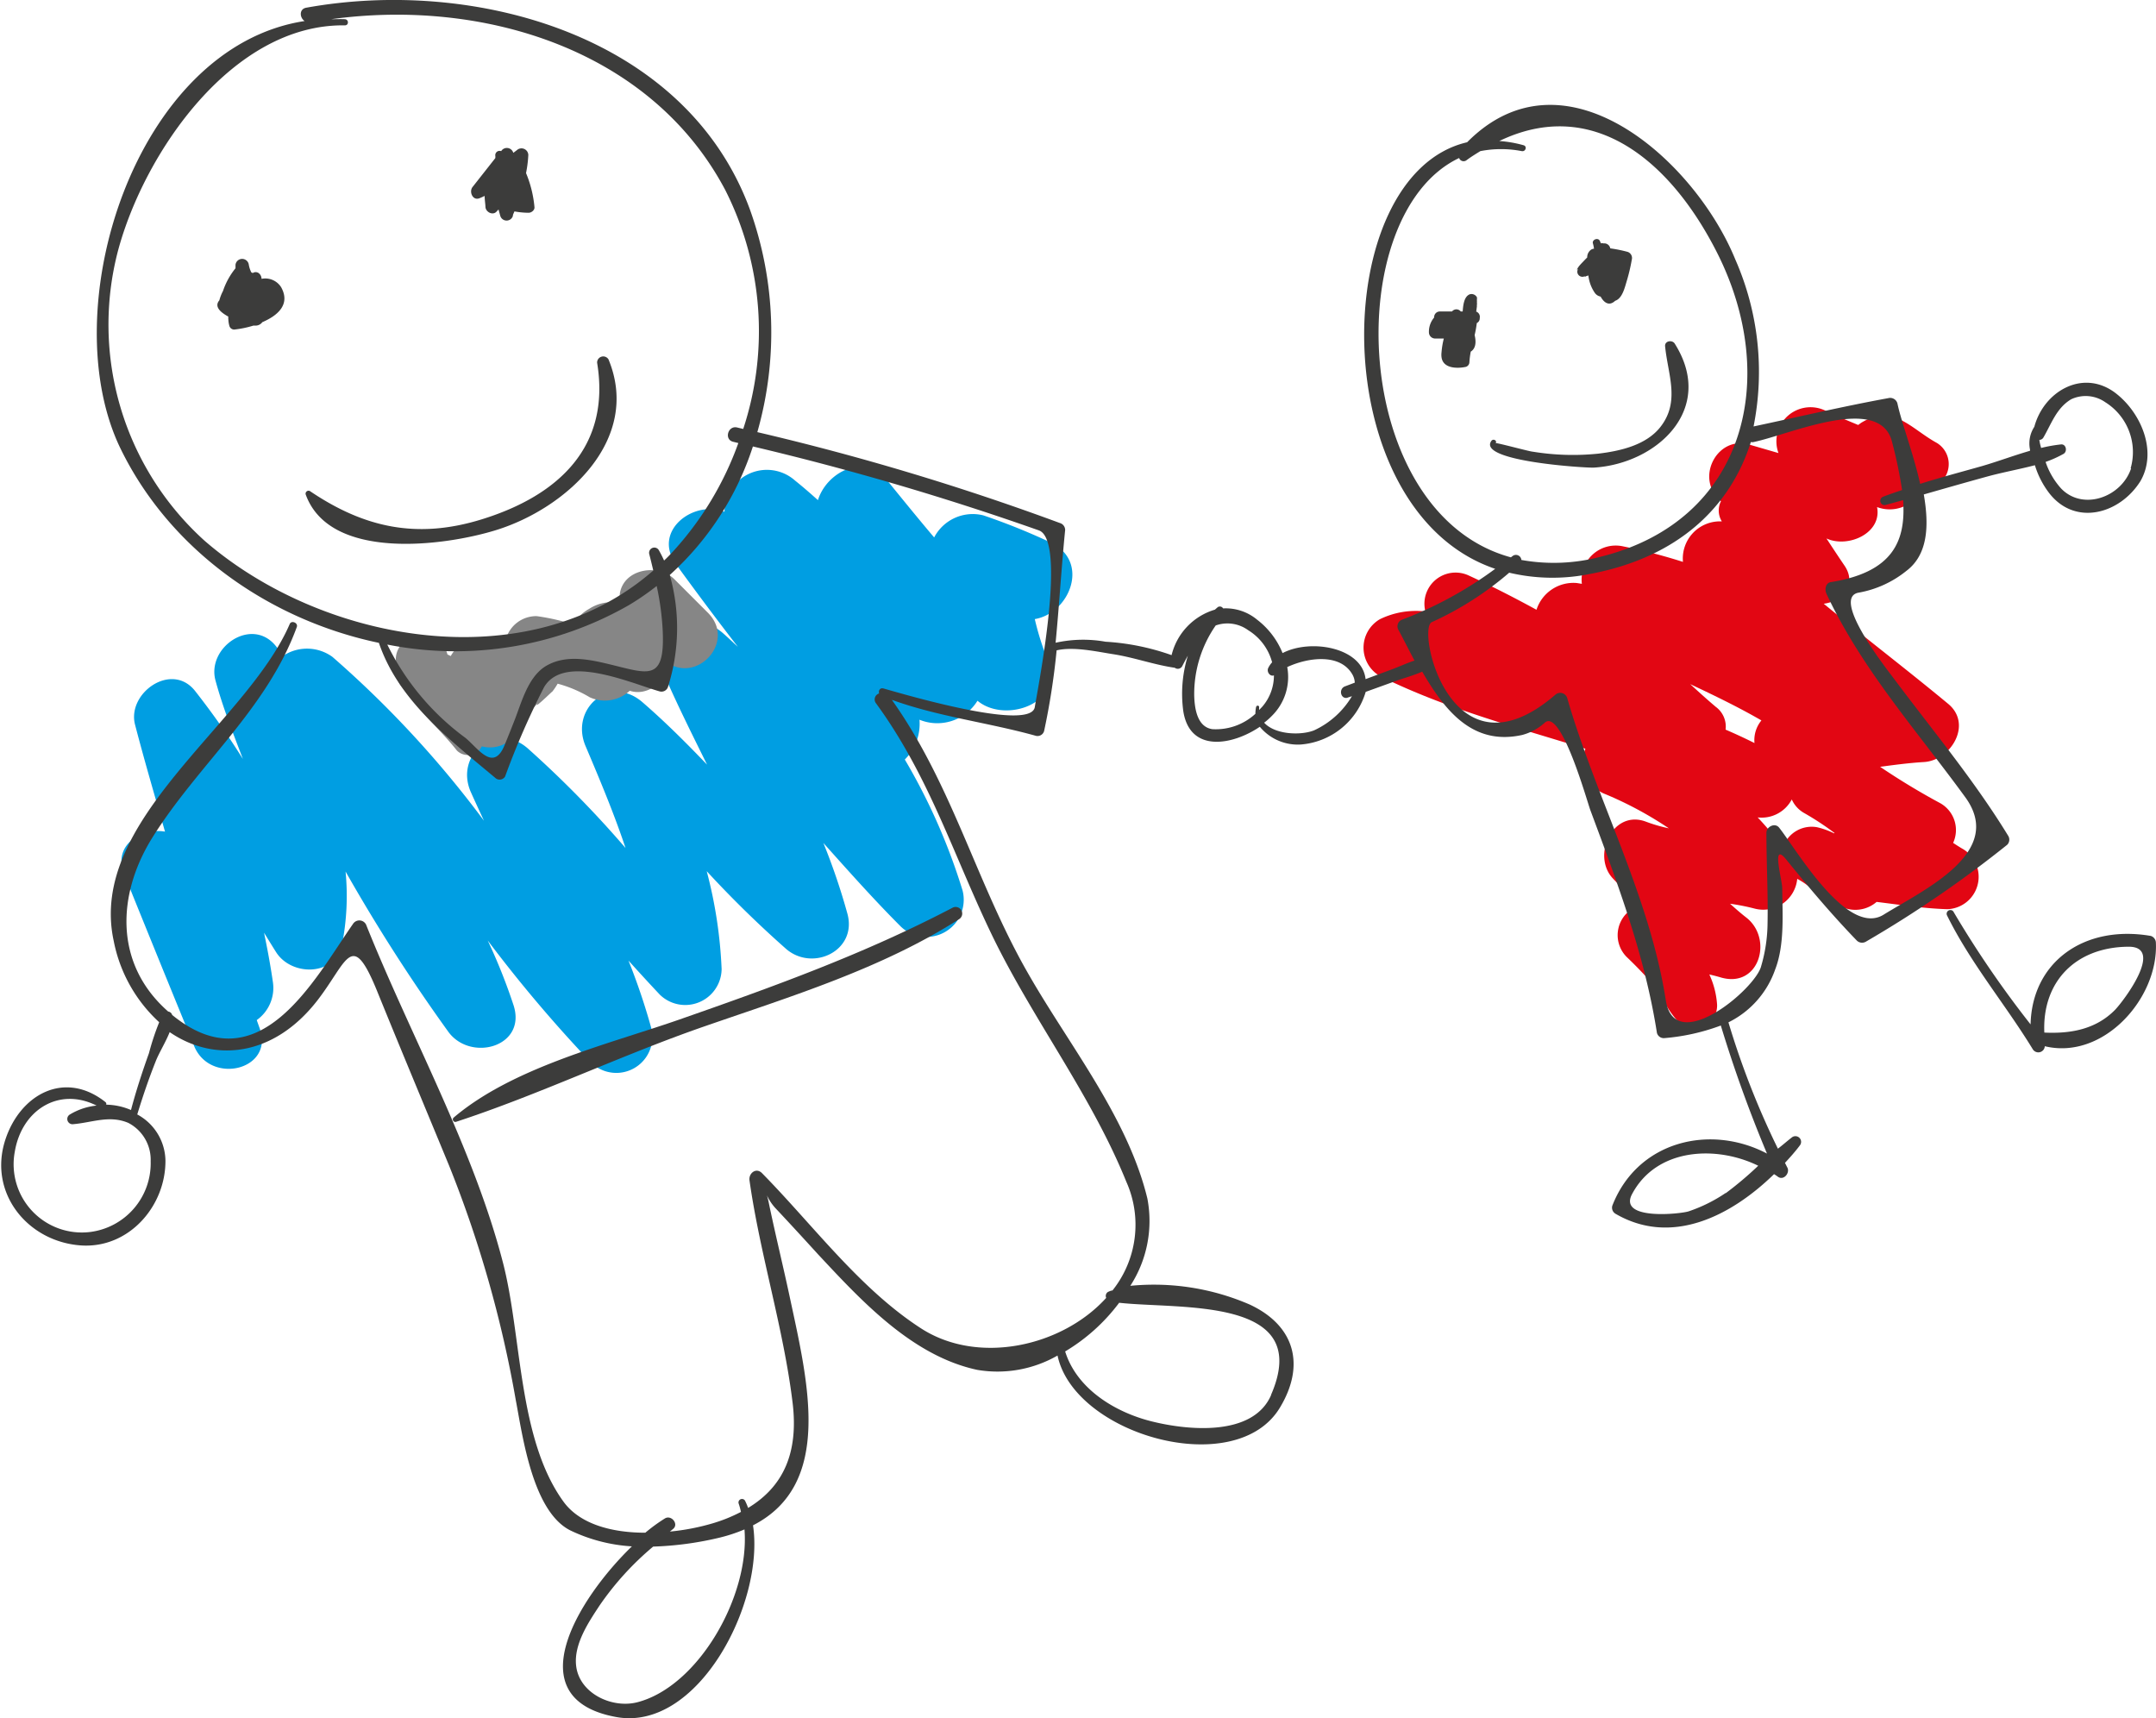 <?xml version="1.0" encoding="UTF-8"?> <svg xmlns="http://www.w3.org/2000/svg" viewBox="0 0 189.6 151.08"> <defs> <style>.cls-1{fill:#009ee2;}.cls-2{fill:#e20613;}.cls-3{fill:#868686;}.cls-4{fill:#3c3c3b;}</style> </defs> <g id="Слой_2" data-name="Слой 2"> <g id="Objects"> <path class="cls-1" d="M92.41,47.71a57.37,57.37,0,0,0-5.93-2.39,3.83,3.83,0,0,0-4.33,1.94c-1.4-1.65-2.76-3.33-4.12-5-2-2.48-5.33-.77-6.1,1.72-.65-.58-1.31-1.16-2-1.71A3.73,3.73,0,0,0,63.71,45c-2.72-1.06-6.35,1.68-4.28,4.59C61.18,52,63,54.44,64.89,56.88c-.44-.4-.86-.81-1.31-1.2-2.87-2.52-6.53.59-5.06,3.9,1.14,2.59,2.41,5.13,3.66,7.66-1.82-1.9-3.68-3.76-5.68-5.49-2.88-2.49-6.41.58-5,3.87,1.23,2.9,2.49,5.89,3.51,8.95A93.56,93.56,0,0,0,46.4,65.8c-2.83-2.45-6.43.57-5,3.84.38.85.77,1.69,1.16,2.53A91.18,91.18,0,0,0,29.23,57.76a3.81,3.81,0,0,0-4.3-.11c-.24-.31-.48-.61-.73-.91-2.12-2.49-6,.18-5.26,3.06.62,2.3,1.53,4.61,2.42,6.94a68.3,68.3,0,0,0-4.22-6c-2.07-2.58-6,.22-5.26,3,.82,3.15,1.74,6.27,2.63,9.39-2.14-.37-4.61,1.24-3.6,3.71Q14,84.49,17.08,92c1.44,3.45,7.09,2.08,5.75-1.59-.08-.23-.17-.47-.25-.71A3.47,3.47,0,0,0,24,86.37c-.21-1.46-.48-2.91-.78-4.35.36.58.71,1.16,1.08,1.74,1.38,2.12,5.23,2.09,5.79-.76a22.18,22.18,0,0,0,.3-6.36,153.86,153.86,0,0,0,9.08,14.15c2,2.61,6.87,1.23,5.69-2.4a50.33,50.33,0,0,0-2.27-5.69A122.14,122.14,0,0,0,52,93.46a3.17,3.17,0,0,0,5.27-3.07,57.19,57.19,0,0,0-2-5.92c.9,1,1.82,2,2.76,3a3.2,3.2,0,0,0,5.43-2.25,40.19,40.19,0,0,0-1.31-8.61,95.59,95.59,0,0,0,7,6.85c2.35,2,6.26.13,5.37-3.12a56.69,56.69,0,0,0-2.11-6.21c2.22,2.48,4.46,5,6.8,7.34a3.27,3.27,0,0,0,5.44-3.16,53.52,53.52,0,0,0-5.08-11.52,4.43,4.43,0,0,0,1.29-3.5,4.15,4.15,0,0,0,5.1-1.67c2.47,2.06,7.76.18,6.17-3.6A24,24,0,0,1,91,54.44C94.06,53.93,95.9,49.4,92.41,47.71Z"></path> <path class="cls-2" d="M172.64,74.67c-.3-.17-.59-.36-.88-.55a2.71,2.71,0,0,0-1.13-3.49,61.42,61.42,0,0,1-5.29-3.2c1.26-.17,2.53-.34,3.86-.42,2.35-.14,4.3-3.32,2.12-5.12-3.62-3-7.33-5.83-10.94-8.8,1.59-.19,3-1.67,1.8-3.39-.53-.78-1.05-1.57-1.56-2.35l0,0c1.88.87,4.9-.45,4.45-2.76A3.16,3.16,0,0,0,169,43.06l.81-.16a2.18,2.18,0,0,0,.52-3.95c-2.31-1.26-3.83-3.49-6.66-1.77l-.26.19c-.92-.38-1.83-.76-2.73-1.18a3,3,0,0,0-4.28,3.65l-2.55-.74c-2.75-.83-4.7,2.74-2.75,4.72a3,3,0,0,1,.24.26,1.81,1.81,0,0,0,.08,1.77A3.27,3.27,0,0,0,148,49.41a48.52,48.52,0,0,0-5.24-1.36,3,3,0,0,0-3.65,3.29l-.43-.07a3.41,3.41,0,0,0-3.56,2.35c-1.94-1.06-3.91-2.07-5.93-3a2.74,2.74,0,0,0-3.84,3.15,7.22,7.22,0,0,0-4,.68,2.89,2.89,0,0,0,0,5c5.76,2.86,12,4.5,18.07,6.39a3.07,3.07,0,0,0,1.77,4,32.19,32.19,0,0,1,5.57,3,14.11,14.11,0,0,1-2-.58c-2.95-1.13-4.82,3-2.91,5,.76.8,1.5,1.6,2.24,2.4a2.72,2.72,0,0,0-1.05,4.48,39.32,39.32,0,0,1,3.11,3.33,1.76,1.76,0,0,0,.26.71,7.79,7.79,0,0,0,1.12,1.6A2,2,0,0,0,151,88.32a7.48,7.48,0,0,0-.68-2.63c.34.08.67.16,1,.26,3.4,1,4.65-3.42,2.23-5.28-.49-.38-.95-.79-1.41-1.2a18.78,18.78,0,0,1,2.21.44,3,3,0,0,0,3.7-2.63c1.63.87,2.36,2.19,4.37,2.63a2.86,2.86,0,0,0,2.61-.6c2.07.25,4.13.58,6.22.64A2.85,2.85,0,0,0,172.64,74.67Zm-18.35-9.33c-.84-.42-1.68-.81-2.54-1.18a2.15,2.15,0,0,0-.86-2c-.77-.65-1.52-1.33-2.25-2,2.12,1,4.2,2,6.26,3.19A2.73,2.73,0,0,0,154.29,65.34Zm7,7.94a6.76,6.76,0,0,0-1.51-.54,2.67,2.67,0,0,0-3,1.81,25.27,25.27,0,0,0-2.21-2.67,3,3,0,0,0,3-1.58,2.58,2.58,0,0,0,1.1,1.2,24.9,24.9,0,0,1,2.66,1.75Z"></path> <path class="cls-3" d="M62.3,53.93c-1-1-2-2-3-3-1.4-1.39-4.43-.94-4.79,1.26,0,.28-.1.54-.15.81a3.63,3.63,0,0,0-2.55.54,3.5,3.5,0,0,0-1.38,1.38,18.52,18.52,0,0,0-3.24-.74,2.77,2.77,0,0,0-2.71,2.06,2.21,2.21,0,0,1-.21.63,7,7,0,0,0-1.36-.61,2.91,2.91,0,0,0-3.27,1.43l-.29-.14A2.06,2.06,0,0,0,37.1,56a2,2,0,0,0-2.28,2.19l0,.76a2.3,2.3,0,0,0,1,1.89C37,62.72,38.85,64.3,40.18,66a1.37,1.37,0,0,0,2.19-.37A2.76,2.76,0,0,0,45.85,63a.17.17,0,0,1,0-.07,3.84,3.84,0,0,0,1.55-1.25c-.83,1.09,1.33-1.06,1.16-.85a5.53,5.53,0,0,0,.48-.71,11.15,11.15,0,0,1,2.83,1.2,3.2,3.2,0,0,0,3.51-.58c1.5.51,3.16-.74,3.61-2.29C61.56,59.82,64.63,56.36,62.3,53.93Z"></path> <path class="cls-4" d="M53.51,31.6a.54.54,0,0,0-1,.29c1.22,7.39-3.39,11.68-10.12,13.77-5.72,1.78-10.38.74-15.14-2.48a.26.26,0,0,0-.37.29C29,49.39,39.18,48,43.64,46.61,49.83,44.69,56.43,38.65,53.51,31.6Z"></path> <path class="cls-4" d="M24.72,25.25A1.65,1.65,0,0,0,23,24.52h0a.63.63,0,0,0-.26-.51.45.45,0,0,0-.51,0l-.13-.06a2.39,2.39,0,0,1-.22-.67.59.59,0,0,0-1.17,0c0,.11,0,.21,0,.31a6.4,6.4,0,0,0-1.1,2,3.79,3.79,0,0,0-.32.82c-.44.51,0,1,.79,1.43a.73.73,0,0,0,0,.22,2.49,2.49,0,0,0,.09.59.44.44,0,0,0,.43.33,8.94,8.94,0,0,0,1.69-.35h.11a.74.74,0,0,0,.67-.3C24.45,27.74,25.56,26.75,24.72,25.25Z"></path> <path class="cls-4" d="M46.26,15.22a10.44,10.44,0,0,0,.2-1.6.6.6,0,0,0-1-.42l-.32.24a.59.59,0,0,0-1-.24l-.07.09a.38.38,0,0,0-.51.42,1.37,1.37,0,0,1,0,.19l-2,2.54c-.33.41,0,1.21.58,1,.17-.06.32-.14.48-.21,0,.34.06.67.07.94,0,.47.66.83,1,.41l.15-.16L44,19a.58.58,0,0,0,1.1,0c0-.14.09-.27.14-.41a7.12,7.12,0,0,0,1.25.12c.25,0,.55-.24.51-.51A10.12,10.12,0,0,0,46.26,15.22Z"></path> <path class="cls-4" d="M83.79,79.81c-7.78,4.08-15.9,7-24.18,9.89-6.32,2.19-14.53,4.17-19.72,8.58a.22.22,0,0,0,.21.37c7.37-2.41,14.52-5.86,21.89-8.41,7.56-2.62,15.6-5.08,22.38-9.43A.58.58,0,0,0,83.79,79.81Z"></path> <path class="cls-4" d="M147.28,30.22c-.22-.36-.9-.25-.85.23.24,2.48,1.34,4.84-.4,7.08-1.25,1.61-3.54,2.13-5.46,2.36a21.87,21.87,0,0,1-5.77-.17c-.24,0-3.23-.82-3.27-.75.15-.23-.21-.42-.37-.21-1.34,1.81,8.35,2.4,9,2.36C145.68,40.79,150.92,36,147.28,30.22Z"></path> <path class="cls-4" d="M129.82,27.4l.06-.46a.86.86,0,0,1,0-.13.06.06,0,0,0,0,0s0,0,0,0a.65.65,0,0,0,0-.2,1.23,1.23,0,0,0,0-.2l0-.05a.85.85,0,0,0,0-.22.54.54,0,0,0-.63-.26c-.49.19-.58.92-.62,1.51h-.1l0,0-.07,0a.49.49,0,0,0-.77,0l-.14,0h-.91a.5.5,0,0,0-.52.53,1.92,1.92,0,0,0-.46,1.3.55.55,0,0,0,.54.55l.77,0a7,7,0,0,0-.2,1.2,1.69,1.69,0,0,0,0,.45c.14,1,1.39,1,2.14.84a.44.44,0,0,0,.31-.41,7.16,7.16,0,0,1,.12-.93c.46-.29.48-.87.34-1.45a9.4,9.4,0,0,0,.19-1.06.47.47,0,0,0,.26-.45A.49.49,0,0,0,129.82,27.4Z"></path> <path class="cls-4" d="M143.14,22.15a12.22,12.22,0,0,0-1.53-.31.54.54,0,0,0-.55-.44H141a.41.41,0,0,0-.22,0,2,2,0,0,0-.09-.22c-.16-.33-.73-.1-.6.25a3.82,3.82,0,0,1,.09.44.57.57,0,0,0-.25.08.81.81,0,0,0-.35.69l-.15.15c-.17.18-.34.35-.5.53s-.39.57-.13.3a.45.45,0,0,0,.63.63c-.23.23.07,0,.18,0s0,0,.07-.05a3.36,3.36,0,0,0,.58,1.57.8.8,0,0,0,.5.31c.27.5.73.89,1.28.37h0c.62-.2.84-1.15,1-1.68a15.93,15.93,0,0,0,.46-1.93A.57.57,0,0,0,143.14,22.15Z"></path> <path class="cls-4" d="M185.9,34.46c-2.83-2-6.18,0-7,3.07a2.66,2.66,0,0,0-.38,2l0,.11c-1.42.41-2.83.94-4.17,1.33-1.82.52-3.67,1-5.49,1.58-.6-2.7-1.65-5.4-2-7.08a.66.66,0,0,0-.8-.46c-4,.73-7.9,1.65-11.85,2.49a24.53,24.53,0,0,0-1.6-14.67c-3.55-8.71-15-19-23.59-10.32-12.28,2.85-12.65,32.39,2.47,37.51a34.16,34.16,0,0,1-8.16,4.46.62.62,0,0,0-.36.89c.46.86.93,1.79,1.42,2.72-.65.21-1.29.51-1.93.75l-2.37.88c-.31-2.79-4.82-3.58-7.3-2.29a7,7,0,0,0-2.23-2.93,4.32,4.32,0,0,0-3-1,.33.33,0,0,0-.47-.11l-.25.22a5.54,5.54,0,0,0-3.81,4,21,21,0,0,0-5.81-1.18,11.18,11.18,0,0,0-4.39.09c.32-3.3.51-6.61.84-9.91a.64.64,0,0,0-.47-.62A223.4,223.4,0,0,0,66.6,38a32,32,0,0,0-.66-19.6C60.29,3.08,41.73-2,26.92.68c-.63.12-.57.89-.13,1.17C11.89,4.13,4.59,27.24,10.64,39.53c4.39,8.94,13.13,15,22.68,17,1.73,5.1,6.22,8.51,10.22,11.86a.56.56,0,0,0,.88-.11,68.68,68.68,0,0,1,3.43-7.86c1.78-3,7.73-.3,10.17.38a.6.6,0,0,0,.73-.42,17.16,17.16,0,0,0,.15-9.82,26,26,0,0,0,7.31-11.3,243.89,243.89,0,0,1,25.15,7.38c2.47.89-.06,13.69-.36,15.54-.36,2.18-11.64-1.17-13.31-1.64-.31-.09-.46.21-.38.44a.55.55,0,0,0-.27.87c4.74,6.48,6.89,13.61,10.36,20.72C91,89.88,96,96.38,99.05,103.92a9.26,9.26,0,0,1-1.22,9.56c-.12,0-.26.07-.38.12a.41.41,0,0,0-.17.53c-3.85,4.26-11.22,5.94-16.27,2.69-5.41-3.49-9.51-9.1-14-13.66-.51-.52-1.18,0-1.1.63.94,6.61,3,13,3.8,19.63.5,4.29-.78,7.28-3.92,9.18a5.3,5.3,0,0,0-.28-.65.31.31,0,0,0-.56.24,6.06,6.06,0,0,1,.21.76,13.68,13.68,0,0,1-2.47,1,20,20,0,0,1-3.78.73l.28-.23c.53-.43-.15-1.26-.71-.93a14.8,14.8,0,0,0-1.73,1.26c-2.88,0-5.75-.72-7.21-2.75-4-5.53-3.64-14.57-5.31-21-2.6-10.06-8.14-20-12-29.63a.66.66,0,0,0-1.19-.15c-3.4,4.88-8.25,14.24-15.9,8a.42.42,0,0,0-.35-.3c-4.8-4.21-4.48-10.34-1.4-15.28,4-6.41,10.07-11.3,12.71-18.53.14-.37-.47-.62-.62-.27C21.69,63.67,7.69,72.11,10,82.74a13.07,13.07,0,0,0,4,7.15,22.7,22.7,0,0,0-.9,2.72c-.59,1.65-1.14,3.33-1.58,5a5.76,5.76,0,0,0-2.18-.47.21.21,0,0,0-.07-.23c-3.58-2.83-7.49-.69-8.8,3.31-1.54,4.71,2,9,6.69,9.3,4.18.26,7.4-3.45,7.39-7.44A4.69,4.69,0,0,0,12.07,98c.48-1.57,1-3.11,1.61-4.64.28-.74.88-1.69,1.24-2.6,3.89,2.67,9.12,2.21,13-2.8,2.64-3.42,3-6.27,5.21-.89,2.09,5.15,4.24,10.28,6.36,15.42a102.51,102.51,0,0,1,5.87,20.64c.59,3.08,1.46,9.78,4.8,11.45a14.49,14.49,0,0,0,5.41,1.4c-4.81,4.66-10.11,13.39-1.42,15,7.19,1.36,13.11-10,12.07-16.85,7.07-3.61,4.83-12.6,3.26-19.94-.59-2.77-1.27-5.53-1.85-8.31-.07-.35-.13-.58-.18-.76a4.28,4.28,0,0,0,.8,1.18c1.24,1.32,2.46,2.65,3.69,4,3.82,4.09,8.27,8.93,14,10.16A10.6,10.6,0,0,0,93,119.2c1.49,7,15.68,11,19.55,4.59,2.27-3.75,1.32-7.22-2.64-9.07a21.19,21.19,0,0,0-10.51-1.65,10.49,10.49,0,0,0,1.5-7.68C99.17,98.26,94,91.88,90.43,85.63c-4.55-7.91-6.65-16.56-12-24.09,4.07,1.48,8.49,2,12.65,3.16a.6.6,0,0,0,.74-.42,62.92,62.92,0,0,0,1.1-7.09c1.48-.35,3.53.11,4.93.33,1.85.28,3.63.94,5.46,1.2a.44.44,0,0,0,.67-.17c.16-.3.31-.6.48-.89a11.34,11.34,0,0,0-.4,4.88c.58,3.69,4.33,3,6.73,1.37a4.34,4.34,0,0,0,3.59,1.56,6.48,6.48,0,0,0,5.72-4.63l2.77-1c.72-.25,1.49-.46,2.2-.78,2,3.44,4.44,6.53,8.79,5.57a4.78,4.78,0,0,0,2-1.09c1.44-1.24,3.71,6.94,4,7.71,2.4,6.45,4.78,12.73,5.85,19.57a.62.62,0,0,0,.62.47,18.47,18.47,0,0,0,5-1.11,117,117,0,0,0,4.06,11.26c-5-2.63-11.39-1.1-13.6,4.58a.62.62,0,0,0,.29.72c4.93,2.86,10.15.19,13.93-3.49a3.78,3.78,0,0,1,.33.22c.51.39,1.11-.34.83-.82-.07-.13-.13-.27-.2-.39.47-.51.91-1,1.32-1.55a.5.5,0,0,0-.7-.7c-.43.33-.83.69-1.24,1A72.47,72.47,0,0,1,152,89.9a8.17,8.17,0,0,0,4.11-4.65c.84-2.16.64-4.89.62-7.14,0-.75-1-4.19.35-2.53,2,2.47,4,4.84,6.21,7.13a.66.66,0,0,0,.79.1,101.23,101.23,0,0,0,12.43-8.52.64.64,0,0,0,.1-.78c-3-4.91-6.69-9.32-10.13-13.93-.47-.63-5.56-7.07-3-7.47a9.26,9.26,0,0,0,4.17-1.91c1.91-1.44,2-4,1.53-6.72,1.85-.53,3.7-1.06,5.56-1.57,1.3-.36,2.79-.63,4.21-1a7.7,7.7,0,0,0,1.28,2.48c2.27,2.89,6.18,1.82,8-1.08C189.78,39.63,188.22,36.14,185.9,34.46ZM53.54,58.4c-1.79-.43-3.76-.83-5.45.12s-2.25,3.37-2.89,4.94c-.26.67-.53,1.34-.8,2-1,2.52-2.36.32-3.49-.59a22.39,22.39,0,0,1-6.85-8.19,30.73,30.73,0,0,0,21.25-3.47,23.39,23.39,0,0,0,2.44-1.68,24,24,0,0,1,.53,3.95C58.48,60,57,59.23,53.54,58.4ZM65.36,37.72l-.54-.13c-.81-.19-1.16,1.07-.34,1.26l.45.11a28.2,28.2,0,0,1-5.66,9.44c-.28.31-.57.61-.87.89a10.38,10.38,0,0,0-.48-.94.46.46,0,0,0-.83.35c.13.5.25,1,.36,1.47-11,9.63-29.06,6.4-39.46-2.62A25.6,25.6,0,0,1,10.39,22C12.71,13.4,20.45,2.09,30.33,2.23c.36,0,.35-.52,0-.54s-.81,0-1.21,0C42.47-.15,57.23,4.33,63.78,16.71A27.49,27.49,0,0,1,65.36,37.72ZM13.25,102.11a6.09,6.09,0,0,1-5.36,6.23,6,6,0,0,1-6.59-7.06c.61-3.67,3.87-5.73,7.19-4.06A5.66,5.66,0,0,0,6.15,98a.46.46,0,0,0,.23.86c1.69-.13,3.22-.83,4.9-.12A3.65,3.65,0,0,1,13.25,102.11Zm42.83,47.57c-2.27.6-5.18-.79-5.42-3.25-.19-1.86,1.09-3.77,2.06-5.24A25.77,25.77,0,0,1,57.44,136a28.76,28.76,0,0,0,5.64-.74,14,14,0,0,0,2.39-.77C65.94,140.37,61.42,148.27,56.08,149.68Zm55.7-27c-1.61,3.71-7.43,3.08-10.5,2.31-3.25-.81-6.59-2.87-7.61-6.15a16.45,16.45,0,0,0,4.75-4.28C103.81,115.16,115.53,114,111.78,122.65ZM111,62.15l-.27.28a2.08,2.08,0,0,1,0-.25c0-.16-.23-.18-.27,0a3.11,3.11,0,0,0-.06.59,5.14,5.14,0,0,1-3.78,1.35c-1.36-.19-1.57-1.87-1.6-2.95A10.57,10.57,0,0,1,106.91,55a3.1,3.1,0,0,1,2.86.42,4.73,4.73,0,0,1,2.1,2.82,2.1,2.1,0,0,0-.34.5c-.16.33.15.78.5.65A4.19,4.19,0,0,1,111,62.15Zm7.49-.8.4-.13a7.56,7.56,0,0,1-3.32,3c-1.17.47-3.44.39-4.4-.67a5.71,5.71,0,0,0,.68-.6,4.8,4.8,0,0,0,1.35-4.29c1.87-.87,4.67-1.21,5.73.65a1.57,1.57,0,0,1,.21.72l-.9.34C117.69,60.63,117.92,61.53,118.52,61.35Zm33.26,43.56a13.49,13.49,0,0,1-3.25,1.61c-.64.22-6.15.83-5-1.47,2.13-4.09,7.38-4.37,11.12-2.54A30.66,30.66,0,0,1,151.78,104.91Zm-23.43-91a.42.42,0,0,0,.66.17c.4-.3.8-.54,1.2-.79a9.49,9.49,0,0,1,3.65,0c.34.06.49-.43.15-.52a10.59,10.59,0,0,0-2.13-.37C140,8.48,146.84,14,151,22.22c5.56,11,2.54,23.55-10.21,26.73a16.09,16.09,0,0,1-7,.29.48.48,0,0,0-.79-.33l-.13.1C118.68,45.15,117.82,18.81,128.35,13.88ZM161,51.19c-.45.07-.55.62-.39,1,3.09,6.62,7.91,12,12.2,17.89,3.58,4.87-3.61,8.15-7.16,10.35-3.22,2-7.71-5.8-9.2-7.66-.37-.45-1.11-.07-1.11.46,0,2.64.15,5.29.1,7.94a13.78,13.78,0,0,1-.56,3.78c-.48,2-7.61,8-8.39,3-1.43-9.18-6.1-17.69-8.67-26.57a.64.64,0,0,0-1.05-.28c-9.18,7.89-12.22-5.78-10.86-6.39a28.3,28.3,0,0,0,6.81-4.35,16.53,16.53,0,0,0,7.11.11c7.7-1.44,12.33-5.86,14.14-11.6a.53.53,0,0,0,.25,0c3.21-.67,11.12-4.27,12.17,0a40.38,40.38,0,0,1,.88,4.22c-.56.19-1.12.38-1.67.59a.38.38,0,0,0,.2.73l1.56-.43C167.62,47.6,166.45,50.32,161,51.19Zm26.41-10c-.85,2.54-4.24,3.75-6.15,1.77a6.66,6.66,0,0,1-1.37-2.34,9.86,9.86,0,0,0,1.58-.71c.36-.21.23-.88-.23-.83a13.23,13.23,0,0,0-1.74.31,4.53,4.53,0,0,1-.16-.71.41.41,0,0,0,.36-.21c.72-1.24,1.15-2.59,2.44-3.36a3,3,0,0,1,3,.26A5.17,5.17,0,0,1,187.37,41.18Z"></path> <path class="cls-4" d="M189.14,82.3c-5.84-1-10.44,2.27-10.57,7.78a89.94,89.94,0,0,1-6.8-9.94.33.33,0,0,0-.56.33c2.07,4.21,5.11,7.8,7.55,11.79a.57.57,0,0,0,1.06-.26c5.13,1.24,10-4.19,9.77-9.1A.64.64,0,0,0,189.14,82.3ZM186,88.8c-1.7,1.73-3.94,2.11-6.22,2-.2-4.45,2.73-7.53,7.43-7.55C190.34,83.26,186.77,88,186,88.8Z"></path> </g> </g> </svg> 
